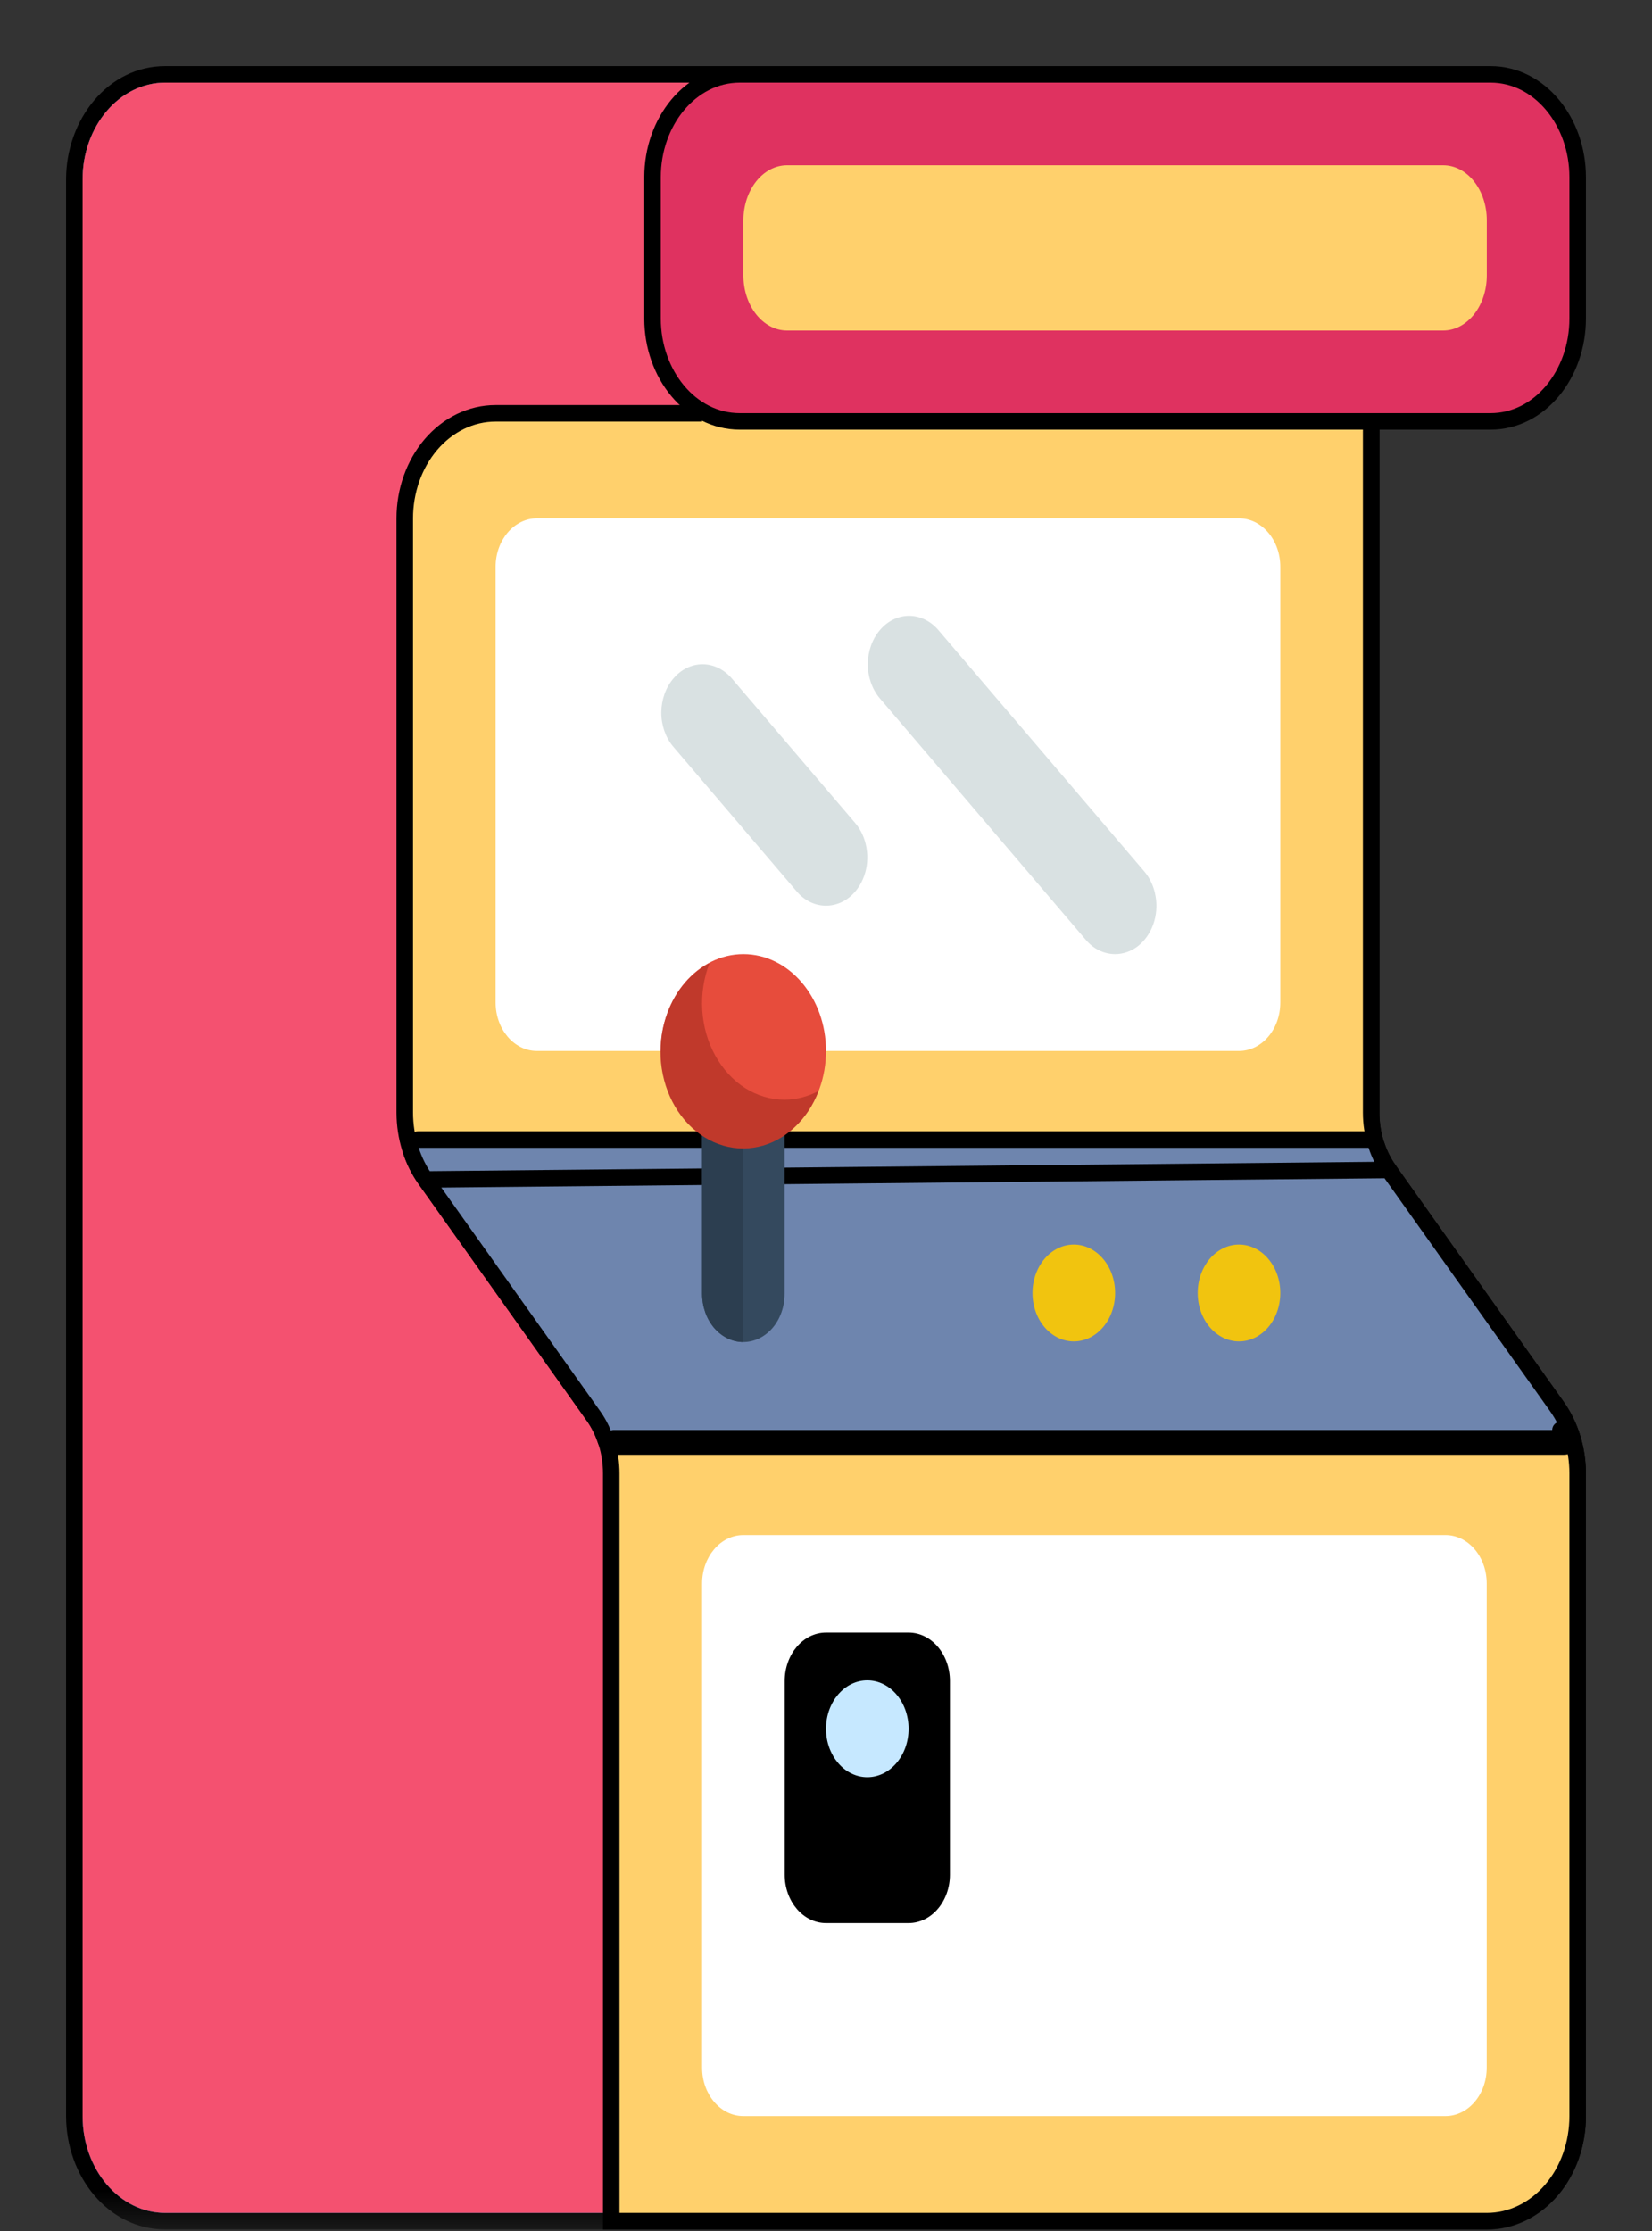 <svg width="20" height="27" viewBox="0 0 20 27" fill="none" xmlns="http://www.w3.org/2000/svg">
<rect x="0" y="0" width="20" height="27" fill="#333333" stroke="none"/>
<mask id="path-1-outside-1_2044_221" maskUnits="userSpaceOnUse" x="0" y="0" width="20" height="27" fill="black">
<rect fill="white" width="20" height="27"/>
<path fill-rule="evenodd" clip-rule="evenodd" d="M8.864 1H2C1.448 1 1 1.525 1 2.172V25.609C1 26.257 1.448 26.781 2 26.781H7.5V26.785H18C18.265 26.785 18.519 26.661 18.707 26.441C18.894 26.222 19 25.924 19 25.613V17.834C19 17.56 18.918 17.294 18.768 17.084L16.732 14.22C16.582 14.009 16.5 13.744 16.5 13.47V4.787H17.635C18.145 4.787 18.558 4.303 18.558 3.705V2.082C18.558 1.484 18.145 1 17.635 1H11H8.864Z"/>
</mask>
<path fill-rule="evenodd" clip-rule="evenodd" d="M8.864 1H2C1.448 1 1 1.525 1 2.172V25.609C1 26.257 1.448 26.781 2 26.781H7.5V26.785H18C18.265 26.785 18.519 26.661 18.707 26.441C18.894 26.222 19 25.924 19 25.613V17.834C19 17.56 18.918 17.294 18.768 17.084L16.732 14.22C16.582 14.009 16.5 13.744 16.5 13.47V4.787H17.635C18.145 4.787 18.558 4.303 18.558 3.705V2.082C18.558 1.484 18.145 1 17.635 1H11H8.864Z" fill="#C6E8FF"/>
<path d="M7.5 26.781H7.7V26.581H7.5V26.781ZM7.5 26.785H7.3V26.985H7.5V26.785ZM19 17.834L19.2 17.834L19.2 17.834L19 17.834ZM18.768 17.084L18.605 17.2L18.605 17.2L18.768 17.084ZM16.732 14.22L16.895 14.104L16.895 14.104L16.732 14.22ZM16.5 13.47L16.3 13.47L16.3 13.47L16.5 13.47ZM16.5 4.787V4.587H16.3V4.787H16.5ZM2 1.2H8.864V0.8H2V1.2ZM1.2 2.172C1.2 1.604 1.587 1.2 2 1.2V0.8C1.309 0.8 0.8 1.445 0.8 2.172H1.2ZM1.2 25.609V2.172H0.8V25.609H1.2ZM2 26.581C1.587 26.581 1.2 26.177 1.2 25.609H0.8C0.8 26.336 1.309 26.981 2 26.981V26.581ZM7.5 26.581H2V26.981H7.5V26.581ZM7.7 26.785V26.781H7.3V26.785H7.7ZM18 26.585H7.5V26.985H18V26.585ZM18.555 26.312C18.401 26.491 18.201 26.585 18 26.585V26.985C18.329 26.985 18.637 26.831 18.859 26.571L18.555 26.312ZM18.8 25.613C18.8 25.88 18.709 26.131 18.555 26.312L18.859 26.571C19.08 26.312 19.2 25.967 19.2 25.613H18.8ZM18.8 17.834V25.613H19.2V17.834H18.8ZM18.605 17.2C18.729 17.374 18.8 17.599 18.8 17.834L19.2 17.834C19.2 17.521 19.106 17.214 18.931 16.968L18.605 17.2ZM16.569 14.336L18.605 17.2L18.931 16.968L16.895 14.104L16.569 14.336ZM16.3 13.47C16.3 13.783 16.393 14.089 16.569 14.336L16.895 14.104C16.77 13.929 16.7 13.705 16.7 13.47L16.3 13.47ZM16.3 4.787V13.47H16.7V4.787H16.3ZM16.5 4.987H17.635V4.587H16.5V4.987ZM17.635 4.987C18.284 4.987 18.759 4.382 18.759 3.705H18.358C18.358 4.223 18.006 4.587 17.635 4.587V4.987ZM18.759 3.705V2.082H18.358V3.705H18.759ZM18.759 2.082C18.759 1.405 18.284 0.8 17.635 0.8V1.2C18.006 1.2 18.358 1.564 18.358 2.082H18.759ZM17.635 0.8H11V1.2H17.635V0.8ZM11 0.8H8.864V1.2H11V0.8Z" fill="black" mask="url(#path-1-outside-1_2044_221)"/>
<path d="M11 1H2C1.448 1 1 1.525 1 2.172V25.609C1 26.257 1.448 26.781 2 26.781H11C11.552 26.781 12 26.257 12 25.609V2.172C12 1.525 11.552 1 11 1Z" fill="url(#paint0_linear_2044_221)"/>
<path d="M11 1H2C1.448 1 1 1.525 1 2.172V25.609C1 26.257 1.448 26.781 2 26.781H11C11.552 26.781 12 26.257 12 25.609V2.172C12 1.525 11.552 1 11 1Z" fill="black" fill-opacity="0.5"/>
<path d="M11 1H2C1.448 1 1 1.525 1 2.172V25.609C1 26.257 1.448 26.781 2 26.781H11C11.552 26.781 12 26.257 12 25.609V2.172C12 1.525 11.552 1 11 1Z" fill="black" fill-opacity="0.2"/>
<path d="M11 1H2C1.448 1 1 1.525 1 2.172V25.609C1 26.257 1.448 26.781 2 26.781H11C11.552 26.781 12 26.257 12 25.609V2.172C12 1.525 11.552 1 11 1Z" fill="#F45170"/>
<path d="M8.4 5.002H6C5.703 5.002 5.422 5.14 5.217 5.38C5.013 5.619 4.9 5.941 4.9 6.273L4.9 13.466L4.9 13.466C4.901 13.76 4.988 14.046 5.151 14.274C5.151 14.274 5.151 14.274 5.151 14.274L7.187 17.138L7.187 17.138C7.324 17.331 7.4 17.576 7.4 17.831C7.4 17.831 7.4 17.831 7.4 17.831V26.781V26.881H7.5H18C18.297 26.881 18.579 26.743 18.783 26.503C18.988 26.264 19.1 25.942 19.1 25.609V17.831V17.83C19.1 17.537 19.012 17.251 18.85 17.023L16.814 14.159L16.814 14.158C16.677 13.966 16.6 13.721 16.6 13.466C16.6 13.466 16.6 13.466 16.6 13.466V3.93V3.83H16.5H8.5H8.4V3.93V5.002Z" fill="#088DE3"/>
<path d="M8.4 5.002H6C5.703 5.002 5.422 5.14 5.217 5.38C5.013 5.619 4.9 5.941 4.9 6.273L4.9 13.466L4.9 13.466C4.901 13.76 4.988 14.046 5.151 14.274C5.151 14.274 5.151 14.274 5.151 14.274L7.187 17.138L7.187 17.138C7.324 17.331 7.4 17.576 7.4 17.831C7.4 17.831 7.4 17.831 7.4 17.831V26.781V26.881H7.5H18C18.297 26.881 18.579 26.743 18.783 26.503C18.988 26.264 19.1 25.942 19.1 25.609V17.831V17.83C19.1 17.537 19.012 17.251 18.85 17.023L16.814 14.159L16.814 14.158C16.677 13.966 16.6 13.721 16.6 13.466C16.6 13.466 16.6 13.466 16.6 13.466V3.93V3.83H16.5H8.5H8.4V3.93V5.002Z" fill="#FFD06C"/>
<path d="M8.4 5.002H6C5.703 5.002 5.422 5.14 5.217 5.38C5.013 5.619 4.9 5.941 4.9 6.273L4.9 13.466L4.9 13.466C4.901 13.76 4.988 14.046 5.151 14.274C5.151 14.274 5.151 14.274 5.151 14.274L7.187 17.138L7.187 17.138C7.324 17.331 7.4 17.576 7.4 17.831C7.4 17.831 7.4 17.831 7.4 17.831V26.781V26.881H7.5H18C18.297 26.881 18.579 26.743 18.783 26.503C18.988 26.264 19.1 25.942 19.1 25.609V17.831V17.83C19.1 17.537 19.012 17.251 18.85 17.023L16.814 14.159L16.814 14.158C16.677 13.966 16.6 13.721 16.6 13.466C16.6 13.466 16.6 13.466 16.6 13.466V3.93V3.83H16.5H8.5H8.4V3.93V5.002Z" stroke="black" stroke-width="0.2"/>
<path d="M5.15 14.274L5.15 14.274C5.075 14.168 5.015 14.049 4.974 13.922C4.964 13.891 4.969 13.858 4.988 13.832C5.007 13.806 5.037 13.791 5.069 13.791H16.569C16.612 13.791 16.65 13.818 16.664 13.86C16.699 13.969 16.75 14.069 16.813 14.159L5.15 14.274ZM5.15 14.274L5.15 14.274L7.186 17.138C7.186 17.138 7.186 17.138 7.186 17.138C7.249 17.227 7.299 17.328 7.335 17.437C7.348 17.478 7.387 17.506 7.43 17.506H18.93C18.962 17.506 18.992 17.491 19.011 17.465C19.029 17.439 19.035 17.406 19.025 17.375C18.983 17.248 18.924 17.129 18.849 17.023L18.849 17.023L16.813 14.159L5.15 14.274ZM18.824 17.406H7.43H18.824ZM18.824 17.406C18.828 17.416 18.831 17.427 18.834 17.437L18.93 17.406M18.824 17.406H18.93M18.93 17.406V17.306H18.892L18.93 17.406Z" fill="#6E85AE" stroke="black" stroke-width="0.2" stroke-linejoin="round"/>
<path d="M18.044 0.9H8.957C8.357 0.9 7.9 1.474 7.9 2.143V3.857C7.9 4.526 8.357 5.1 8.957 5.1H18.044C18.643 5.1 19.1 4.526 19.1 3.857V2.143C19.1 1.474 18.643 0.9 18.044 0.9Z" fill="#DF3260" stroke="black" stroke-width="0.2"/>
<path d="M17.471 2H9.529C9.237 2 9 2.298 9 2.667V3.333C9 3.702 9.237 4 9.529 4H17.471C17.763 4 18 3.702 18 3.333V2.667C18 2.298 17.763 2 17.471 2Z" fill="#FFD06C"/>
<path d="M15 6.273H6.5C6.224 6.273 6 6.536 6 6.859V12.133C6 12.456 6.224 12.719 6.5 12.719H15C15.276 12.719 15.5 12.456 15.5 12.133V6.859C15.5 6.536 15.276 6.273 15 6.273Z" fill="white"/>
<path d="M10 10.961C9.868 10.961 9.74 10.9 9.647 10.79L8.147 9.032C8.056 8.922 8.005 8.774 8.006 8.62C8.008 8.466 8.06 8.319 8.153 8.211C8.245 8.102 8.371 8.04 8.502 8.039C8.633 8.038 8.759 8.097 8.854 8.204L10.354 9.961C10.424 10.043 10.471 10.148 10.49 10.261C10.51 10.375 10.5 10.493 10.462 10.6C10.424 10.707 10.36 10.798 10.278 10.863C10.196 10.927 10.099 10.961 10 10.961ZM13.5 11.547C13.367 11.547 13.24 11.486 13.147 11.376L10.647 8.446C10.556 8.336 10.505 8.188 10.506 8.034C10.508 7.88 10.56 7.733 10.653 7.625C10.745 7.516 10.871 7.454 11.002 7.453C11.133 7.452 11.259 7.511 11.354 7.618L13.854 10.547C13.924 10.629 13.971 10.734 13.99 10.847C14.01 10.961 14 11.079 13.962 11.186C13.924 11.293 13.86 11.384 13.778 11.449C13.696 11.513 13.599 11.547 13.5 11.547Z" fill="#D9E1E2"/>
<path d="M8.999 16.242C8.867 16.242 8.74 16.18 8.646 16.071C8.552 15.961 8.5 15.812 8.5 15.656V13.312C8.5 13.157 8.552 13.008 8.646 12.898C8.74 12.788 8.867 12.727 8.999 12.727C9.132 12.727 9.259 12.788 9.353 12.898C9.447 13.008 9.499 13.157 9.499 13.312V15.656C9.499 15.812 9.447 15.961 9.353 16.071C9.259 16.18 9.132 16.242 8.999 16.242Z" fill="#34495E"/>
<path d="M8.999 12.727C8.867 12.727 8.74 12.788 8.646 12.898C8.552 13.008 8.5 13.157 8.5 13.312V15.656C8.5 15.812 8.552 15.961 8.646 16.071C8.74 16.18 8.867 16.242 8.999 16.242V12.727Z" fill="#2C3E50"/>
<path d="M9 13.891C9.552 13.891 10 13.366 10 12.719C10 12.072 9.552 11.547 9 11.547C8.448 11.547 8 12.072 8 12.719C8 13.366 8.448 13.891 9 13.891Z" fill="#E74C3C"/>
<path d="M9.5 13.309C9.333 13.309 9.168 13.261 9.021 13.168C8.874 13.074 8.75 12.939 8.659 12.774C8.568 12.61 8.514 12.421 8.502 12.226C8.49 12.03 8.52 11.834 8.59 11.656C8.442 11.733 8.312 11.852 8.211 12.001C8.111 12.15 8.043 12.326 8.013 12.513C7.983 12.7 7.993 12.893 8.041 13.074C8.089 13.256 8.174 13.421 8.289 13.556C8.404 13.69 8.545 13.79 8.7 13.846C8.855 13.903 9.019 13.914 9.179 13.879C9.338 13.845 9.488 13.765 9.615 13.647C9.743 13.529 9.844 13.377 9.91 13.203C9.781 13.272 9.641 13.308 9.5 13.309Z" fill="#C0392B"/>
<path d="M15 16.234C15.276 16.234 15.5 15.972 15.5 15.648C15.5 15.325 15.276 15.062 15 15.062C14.724 15.062 14.5 15.325 14.5 15.648C14.5 15.972 14.724 16.234 15 16.234Z" fill="#F1C40F"/>
<path d="M13 16.234C13.276 16.234 13.5 15.972 13.5 15.648C13.5 15.325 13.276 15.062 13 15.062C12.724 15.062 12.5 15.325 12.5 15.648C12.5 15.972 12.724 16.234 13 16.234Z" fill="#F1C40F"/>
<path d="M17.499 18.578H8.999C8.723 18.578 8.5 18.84 8.5 19.164V25.023C8.5 25.347 8.723 25.609 8.999 25.609H17.499C17.776 25.609 17.999 25.347 17.999 25.023V19.164C17.999 18.84 17.776 18.578 17.499 18.578Z" fill="white"/>
<path d="M11 19.758H10C9.724 19.758 9.5 20.02 9.5 20.344V22.688C9.5 23.011 9.724 23.273 10 23.273H11C11.276 23.273 11.5 23.011 11.5 22.688V20.344C11.5 20.02 11.276 19.758 11 19.758Z" fill="black"/>
<path d="M10.5 21.508C10.776 21.508 11 21.245 11 20.922C11 20.598 10.776 20.336 10.5 20.336C10.224 20.336 10 20.598 10 20.922C10 21.245 10.224 21.508 10.5 21.508Z" fill="#C6E8FF"/>
<defs>
<linearGradient id="paint0_linear_2044_221" x1="6.5" y1="1" x2="6.5" y2="26.781" gradientUnits="userSpaceOnUse">
<stop stop-color="#80CDFF"/>
<stop offset="1" stop-color="#1AA5FF"/>
</linearGradient>
</defs>
</svg>

